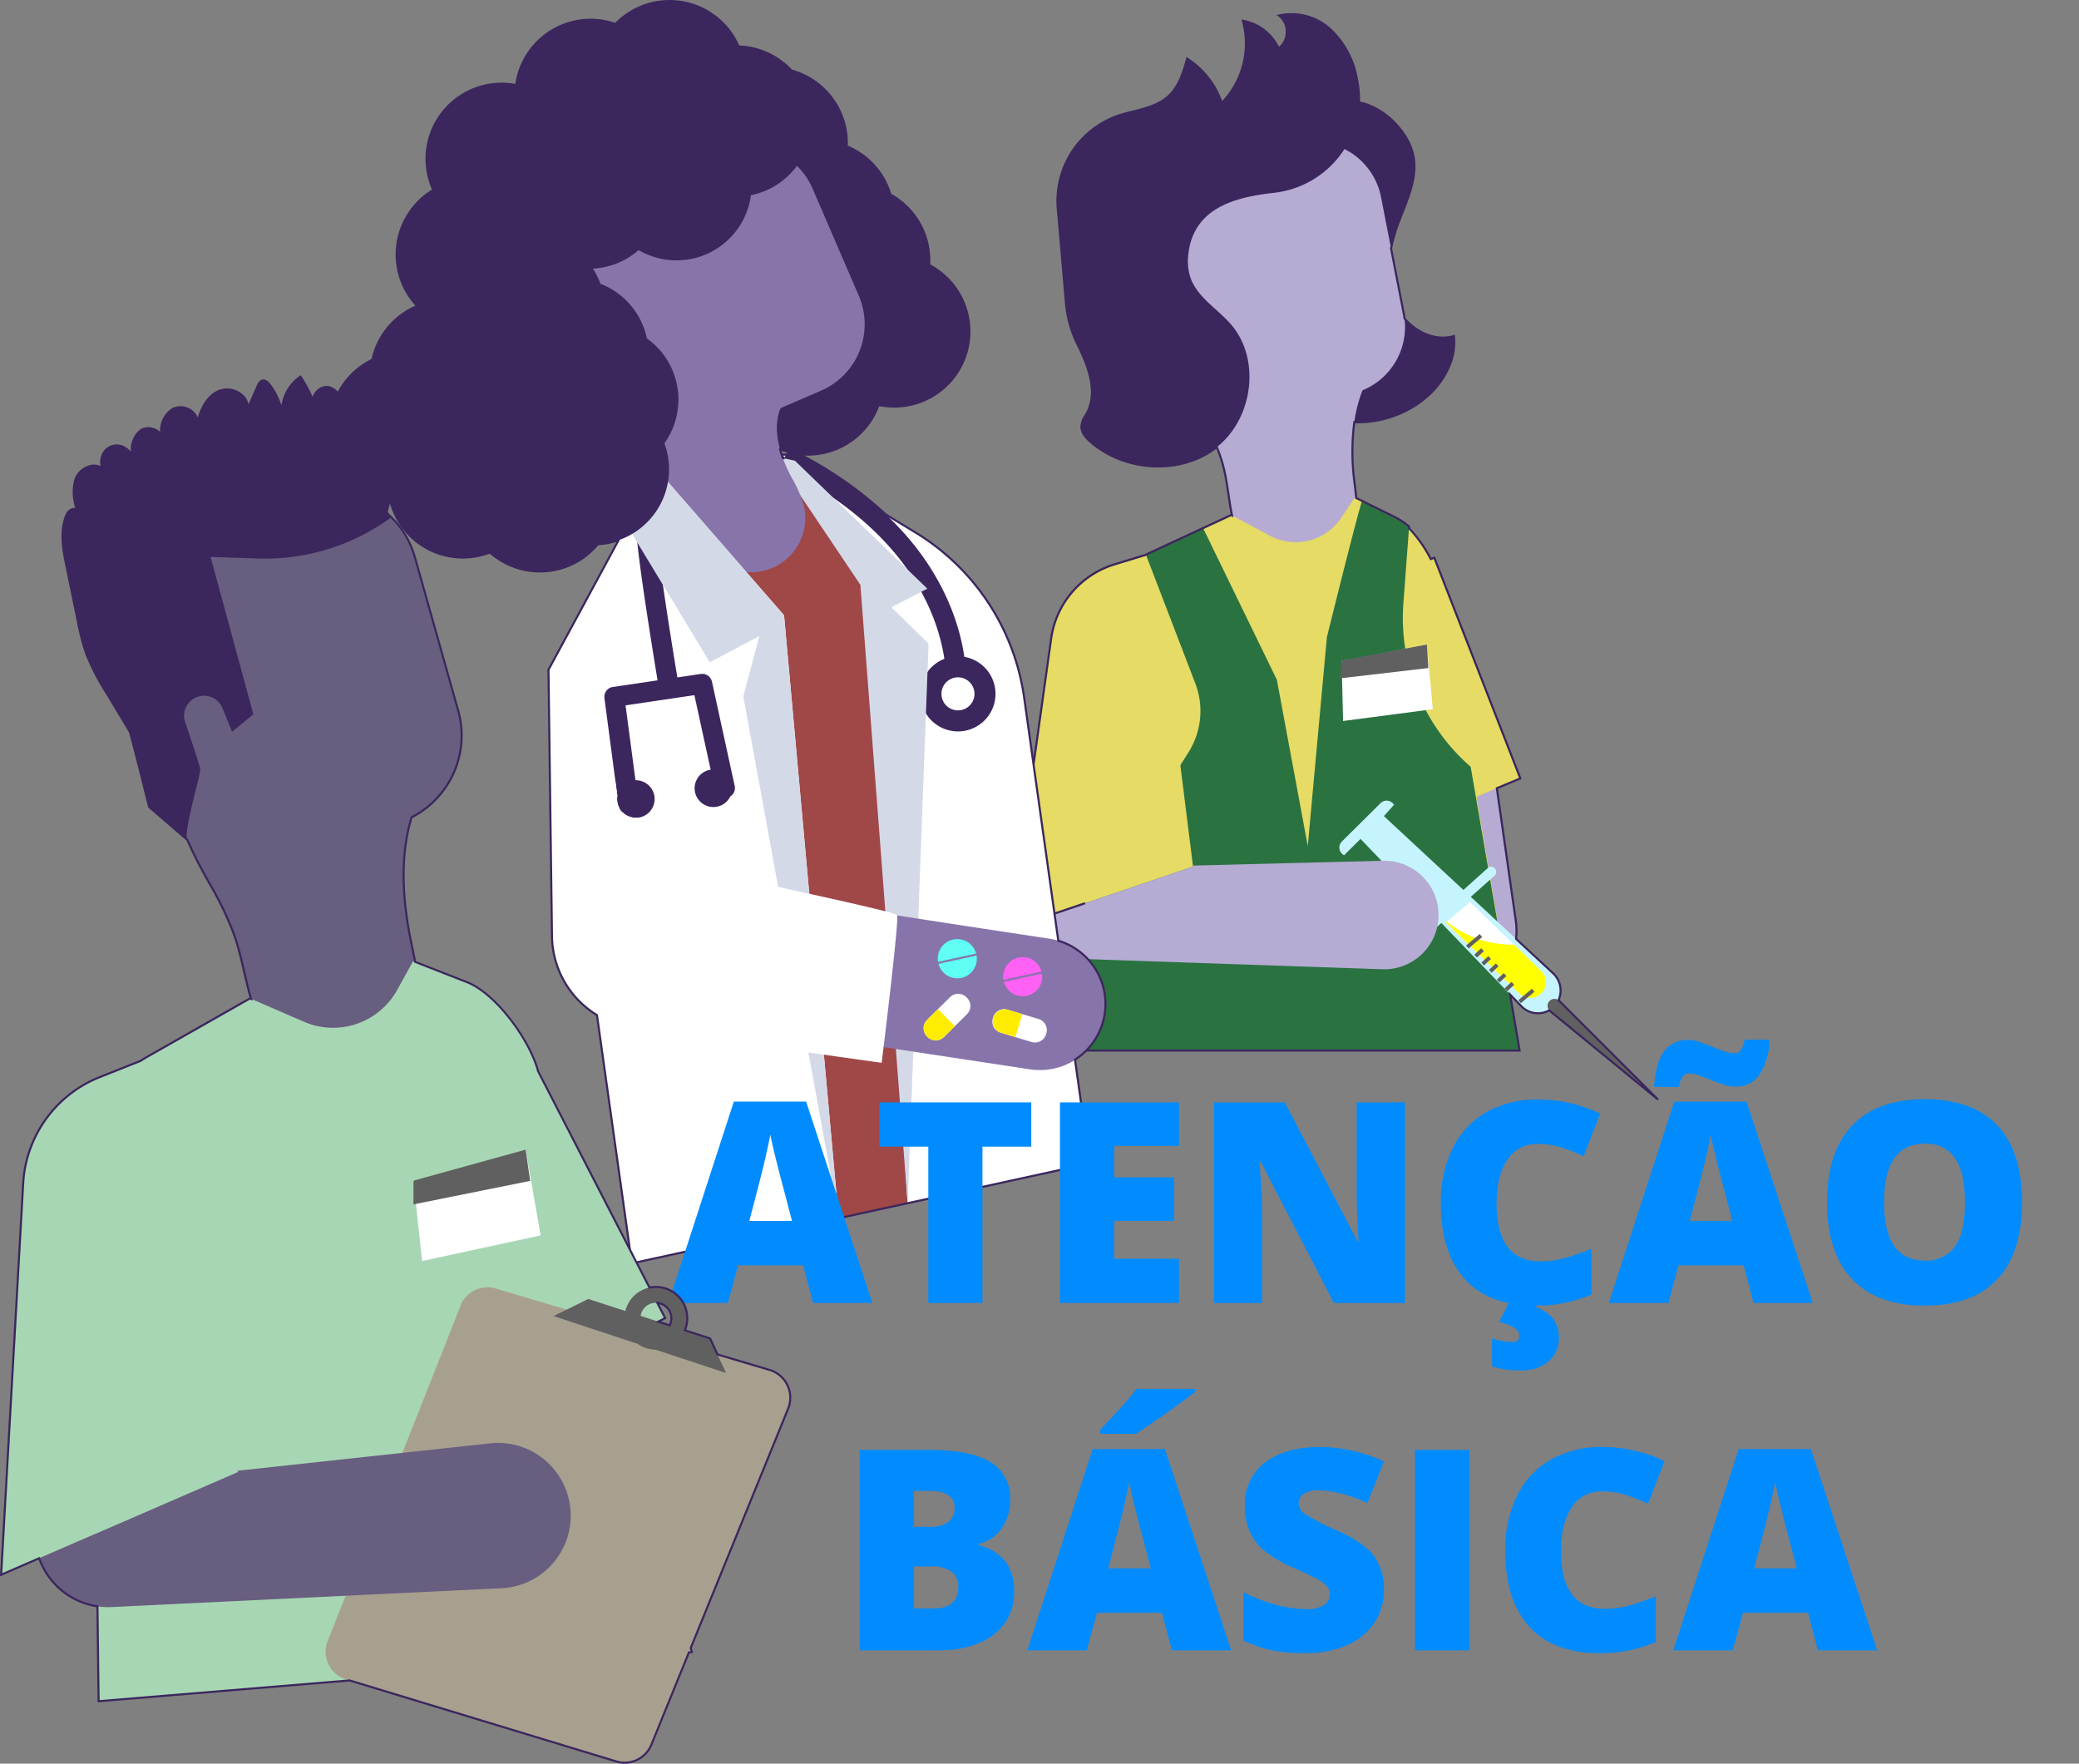 <svg id="Group_2772" data-name="Group 2772" xmlns="http://www.w3.org/2000/svg" xmlns:xlink="http://www.w3.org/1999/xlink" width="377.543" height="320.251" viewBox="0 0 377.543 320.251">
  <rect x="0" y="0" width="377.543" height="320.251" fill="#808080" stroke="none"/>
  <defs>
    <clipPath id="clip-path">
      <path id="Path_20843" data-name="Path 20843" d="M0,0H377.543V320.251H0Z" fill="none"/>
    </clipPath>
    <clipPath id="clip-path-2">
      <rect id="Rectangle_2400" data-name="Rectangle 2400" width="377.543" height="320.251" fill="none"/>
    </clipPath>
  </defs>
  <g id="Group_2768" data-name="Group 2768">
    <g id="Mask_Group_2248" data-name="Mask Group 2248" clip-path="url(#clip-path)">
      <path id="Path_19767" data-name="Path 19767" d="M691.587,361.29l4.382,30.674a12.733,12.733,0,0,1-11.288,14.509c-1.094.106-1.824.039-1.91-.3-.4-1.6-8.014-45.68-8.014-45.68Z" transform="translate(-420.706 -224.761)" fill="#b5abd3"/>
      <path id="Path_19768" data-name="Path 19768" d="M683.2,312.773l8.949-3.74-15.627-40.07-9.216,3.606Z" transform="translate(-416.061 -167.696)" fill="#e5db65"/>
      <path id="Path_19769" data-name="Path 19769" d="M623.735,59.078c.708,4-1.226,7.921-2.657,11.723-1.686,4.479-2.71,9.5-1.131,14.016s6.511,8.107,11.11,6.785a10.847,10.847,0,0,1-.888,5.552c-2.626,6.235-9.534,10.023-16.3,10.09s-13.258-3.113-18.337-7.582a20.11,20.11,0,0,1-6-8.131,20.883,20.883,0,0,1-.547-9.793,47.183,47.183,0,0,1,13.663-26.774c2.959-2.936,6.65-6.666,11.214-5.787,4.48.863,9.076,5.421,9.869,9.9" transform="translate(-367.029 -30.579)" fill="#3b265d"/>
      <path id="Path_19770" data-name="Path 19770" d="M601.33,99.654l-4.132-21.2a12.421,12.421,0,0,0-14.568-9.816l-17,3.314a12.421,12.421,0,0,0-9.816,14.568l4.132,21.2a12.359,12.359,0,0,0,3.351,6.347q.6,1.723,1.3,3.4c1.42,3.365,3.153,6.627,4.028,10.173,1.41,5.717.92,12.687,5.554,16.32,3.23,2.532,7.939,2.318,11.7.685a11.274,11.274,0,0,0,6.264-5.855c1.053-2.71.555-5.737.208-8.624-.667-5.542-.544-11.569,1.486-16.641a12.424,12.424,0,0,0,7.485-13.872" transform="translate(-346.402 -42.654)" fill="#b5abd3"/>
      <path id="Path_19771" data-name="Path 19771" d="M564.34,18.2a15.959,15.959,0,0,0-4.755-8.67,10.447,10.447,0,0,0-9.329-2.5,3.792,3.792,0,0,1-.075,5.944,8.917,8.917,0,0,0-6.492-5,15.572,15.572,0,0,1-3.839,14.936,15.127,15.127,0,0,0-6.268-8.054c-.7,2.442-1.468,5.01-3.319,6.749-2.18,2.048-5.354,2.5-8.234,3.3l-.081.023a16.367,16.367,0,0,0-11.861,17.167l1.536,17.727c.169,3.354,1.912,6.388,3.217,9.483s2.168,6.744.623,9.725a6.525,6.525,0,0,0-1.081,2.529,4.012,4.012,0,0,0,1.764,2.992c6.319,5.369,16.467,5.946,22.932.755s7.894-15.858,2.5-22.157c-2.433-2.843-6.032-4.86-7.336-8.368a9.4,9.4,0,0,1-.473-4.148c.819-8.7,8.5-10.647,15.7-11.43A17.511,17.511,0,0,0,564.417,26.01a18.477,18.477,0,0,0-.078-7.813" transform="translate(-317.997 -4.204)" fill="#3b265d"/>
      <path id="Path_19772" data-name="Path 19772" d="M585.049,256.035c-.781-4.177-4.786-10.852-8.6-12.721l-7.025-3.441-2.479,3.719A9.927,9.927,0,0,1,554,246.835l-7.013-3.757-14.6,6.764a14.249,14.249,0,0,0-8.209,11.745c-1.822,21.8-5.512,78.728-5.512,78.728h80.674Z" transform="translate(-323.385 -149.559)" fill="#e5db65"/>
      <path id="Path_19773" data-name="Path 19773" d="M521.262,302.518c-1.38,20.1-2.595,38.843-2.595,38.843h80.674l-8.883-51.522h0a35.829,35.829,0,0,1-12.219-29.7l1.038-13.909a13.431,13.431,0,0,0-2.829-1.867l-5.735-2.809c-1.378,4.576-6.366,24.746-6.366,24.746l-3.473,37.933-5.61-30.186-13.4-27.546-9.476,4.391c-.305.142-.6.294-.9.456l8.963,23.345a14.024,14.024,0,0,1-1.235,12.515l-5.47,8.662a14.028,14.028,0,0,1-10.476,6.468c-.7.069-1.38.133-2.011.185" transform="translate(-323.385 -150.605)" fill="#2b7241"/>
      <path id="Path_19774" data-name="Path 19774" d="M647.087,313.762c1.069,0,15.494-2.939,15.494-2.939l1.069,11.754-16.295,2.137Z" transform="translate(-403.454 -193.796)" fill="#fff"/>
      <path id="Path_19775" data-name="Path 19775" d="M646.645,313.761l15.494-2.939.267,4.274-16.028,1.87Z" transform="translate(-403.012 -193.795)" fill="#606060"/>
      <path id="Path_19776" data-name="Path 19776" d="M684.785,417.457l-30.7-28.514,1.852-2.076-.2-.22a1.558,1.558,0,0,0-2.252-.061l-7.027,6.962a1.558,1.558,0,0,0,.4,2.5l2.98-2.964,29.219,30.382a4.155,4.155,0,0,0,6.222-.262,4.237,4.237,0,0,0-.491-5.748" transform="translate(-402.771 -240.752)" fill="#c5f4ff"/>
      <path id="Path_19777" data-name="Path 19777" d="M748.529,482.075,766.464,500l-19.609-16.075a1.248,1.248,0,1,1,1.674-1.848" transform="translate(-465.37 -300.337)" fill="#606060"/>
      <path id="Path_19778" data-name="Path 19778" d="M674.785,432.524c2.729-2.449,13.016-11.676,15.976-14.331a.869.869,0,0,1,1.337.219l.055.1a.871.871,0,0,1-.178,1.083l-16.028,14.233a.871.871,0,0,1-1.16-1.3" transform="translate(-420.543 -260.602)" fill="#c5f4ff"/>
      <path id="Path_19779" data-name="Path 19779" d="M701.734,435l-4.4,3.715,13.377,12.918a2.843,2.843,0,0,0,3.955-4.085Z" transform="translate(-434.783 -271.217)" fill="#fff"/>
      <path id="Path_19780" data-name="Path 19780" d="M709.731,448.673a19.27,19.27,0,0,1-12.228-4.187l-.168.142,13.377,12.918a2.843,2.843,0,0,0,3.955-4.085Z" transform="translate(-434.783 -277.134)" fill="#ff0"/>
      <rect id="Rectangle_2392" data-name="Rectangle 2392" width="3.238" height="0.712" transform="matrix(0.766, -0.642, 0.642, 0.766, 275.717, 181.614)" fill="#606060"/>
      <rect id="Rectangle_2393" data-name="Rectangle 2393" width="3.238" height="0.712" transform="matrix(0.766, -0.642, 0.642, 0.766, 266.227, 171.682)" fill="#606060"/>
      <rect id="Rectangle_2394" data-name="Rectangle 2394" width="1.729" height="0.712" transform="matrix(0.732, -0.681, 0.681, 0.732, 273.222, 179.474)" fill="#606060"/>
      <rect id="Rectangle_2395" data-name="Rectangle 2395" width="1.729" height="0.712" transform="matrix(0.732, -0.681, 0.681, 0.732, 271.815, 177.883)" fill="#606060"/>
      <rect id="Rectangle_2396" data-name="Rectangle 2396" width="1.729" height="0.712" transform="matrix(0.732, -0.681, 0.681, 0.732, 270.382, 176.115)" fill="#606060"/>
      <rect id="Rectangle_2397" data-name="Rectangle 2397" width="1.729" height="0.712" transform="matrix(0.732, -0.681, 0.681, 0.732, 269.014, 174.788)" fill="#606060"/>
      <rect id="Rectangle_2398" data-name="Rectangle 2398" width="1.729" height="0.712" transform="matrix(0.732, -0.681, 0.681, 0.732, 267.721, 173.36)" fill="#606060"/>
      <path id="Path_19781" data-name="Path 19781" d="M516.566,292.131l-4.539-24.569-.883.269-4.849,1.477a16.429,16.429,0,0,0-11.484,13.442l-7.363,52.657,33.125-11.22Z" transform="translate(-303.92 -166.823)" fill="#e5db65"/>
      <path id="Path_19782" data-name="Path 19782" d="M529.362,416l.023.187-27.8,9.418a9.952,9.952,0,0,0,9.278,7.4l52.932,1.818a9.854,9.854,0,1,0,.088-19.7Z" transform="translate(-312.732 -258.825)" fill="#b5abd3"/>
      <path id="Path_19783" data-name="Path 19783" d="M604.517,203.7l-19.609-16.075c-.023-.02-.044-.04-.063-.059a4.335,4.335,0,0,1-5.157-.827l-1.628-1.693,1.66,9.792h-81.1L499.732,178a10.083,10.083,0,0,1-7.468-7.087l-5.421,1.836,7.405-52.96a16.673,16.673,0,0,1,11.616-13.6l5.713-1.74c.306-.169.6-.317.89-.452l14.562-6.748c-.229-1.156-.407-2.357-.579-3.521-.238-1.608-.484-3.272-.864-4.811a28.229,28.229,0,0,0-1.151-3.546c-6.429,4.9-16.418,4.48-22.864-1-.817-.694-1.9-1.776-1.829-3.145a4.559,4.559,0,0,1,.775-2.021c.112-.195.225-.389.326-.585,1.245-2.4,1.034-5.621-.629-9.565-.277-.658-.58-1.325-.873-1.971a21.29,21.29,0,0,1-2.358-7.575L495.445,41.8a16.569,16.569,0,0,1,12-17.364l.063-.018c.562-.157,1.117-.3,1.674-.437,2.344-.59,4.767-1.2,6.5-2.828,1.866-1.753,2.643-4.476,3.267-6.663l.068-.241.213.134a15.427,15.427,0,0,1,6.247,7.86,15.291,15.291,0,0,0,3.578-14.532l-.082-.288.295.05a9.066,9.066,0,0,1,6.534,4.9,3.427,3.427,0,0,0,1.213-2.67,3.373,3.373,0,0,0-1.32-2.834l-.329-.233.39-.1a10.6,10.6,0,0,1,9.5,2.54,16.212,16.212,0,0,1,4.814,8.772,19.953,19.953,0,0,1,.456,4.481c4.586.942,9.108,5.509,9.909,10.032.615,3.469-.724,6.868-2.019,10.155-.22.558-.439,1.114-.647,1.667a32.882,32.882,0,0,0-1.427,4.807l2.314,11.87c.047.241.088.5.126.8,2.45,2.744,5.792,3.924,8.738,3.078l.21-.06.028.217a11.045,11.045,0,0,1-.9,5.649c-2.5,5.938-9.274,10.134-16.47,10.206-.247,0-.492,0-.738-.012a41.816,41.816,0,0,0,.036,10.651l.082.665c.088.706.178,1.436.244,2.159l6.678,3.271c.128.063.256.131.384.2a13.677,13.677,0,0,1,2.485,1.689l.072.062-.022.3a24.4,24.4,0,0,1,3.846,5.443l.659-.258,15.762,40.417-4.3,1.8,3.42,23.938a13.078,13.078,0,0,1,.058,3.231l6.634,6.161a4.5,4.5,0,0,1,1.11,5l.036.032,17.94,17.928ZM584.925,187.09l.1.115a1.4,1.4,0,0,0,.125.134L601.8,200.985l-15.228-15.218a.854.854,0,0,0-.082-.064l-.163-.122.065-.139a4.11,4.11,0,0,0-.963-4.706l-6.773-6.29.01-.095a12.679,12.679,0,0,0-.046-3.23L575.158,146.9l4.232-1.769L563.9,105.4l-.622.244-.078-.15a24.015,24.015,0,0,0-3.919-5.565l-.059-.061.02-.275a13.34,13.34,0,0,0-2.349-1.583c-.126-.072-.247-.137-.369-.2l-6.869-3.364-.009-.106c-.066-.752-.16-1.514-.251-2.252l-.082-.666a41.974,41.974,0,0,1-.012-10.916l.024-.167.262.008c.265.009.528.018.8.015,7.051-.07,13.682-4.172,16.127-9.975a10.8,10.8,0,0,0,.9-5.24c-3.048.775-6.457-.472-8.949-3.291l-.038-.043-.007-.058c-.039-.311-.082-.584-.131-.832l-2.328-11.944.008-.037a33.115,33.115,0,0,1,1.451-4.9c.209-.555.428-1.113.649-1.672,1.275-3.238,2.594-6.587,2-9.951-.769-4.345-5.311-8.9-9.72-9.749l-.156-.03-.041-.166a19.515,19.515,0,0,0-.444-4.553,15.843,15.843,0,0,0-4.7-8.569,10.3,10.3,0,0,0-8.789-2.546,3.834,3.834,0,0,1,1.172,2.9,3.748,3.748,0,0,1-1.558,3.107l-.184.124-.092-.2A8.686,8.686,0,0,0,529.5,7.9a15.673,15.673,0,0,1-3.967,14.828l-.217.219-.1-.294a15.04,15.04,0,0,0-5.977-7.816c-.625,2.188-1.429,4.832-3.3,6.59-1.8,1.7-4.277,2.318-6.667,2.919-.553.139-1.1.278-1.646.429l-.079.023A16.192,16.192,0,0,0,495.82,41.768L497.357,59.5a21.025,21.025,0,0,0,2.326,7.446c.294.648.6,1.318.877,1.98,1.707,4.052,1.915,7.378.616,9.885-.1.2-.22.4-.335.6a4.22,4.22,0,0,0-.725,1.851c-.044.916.495,1.818,1.7,2.84,6.381,5.421,16.3,5.786,22.586.832l.2-.156.093.235a29.12,29.12,0,0,1,1.259,3.828c.384,1.557.632,3.229.872,4.846.185,1.247.376,2.536.627,3.759l.081.394-.4-.213-14.511,6.724c-.289.134-.578.281-.883.45l-.036.015-5.732,1.746a16.3,16.3,0,0,0-11.353,13.288L487.3,172.2l13.238-4.484.121.357L492.62,170.8a9.71,9.71,0,0,0,7.349,6.875l.159.034-1.1,16.756h80.25l-1.79-10.557,2.475,2.574a3.96,3.96,0,0,0,4.831.688Z" transform="translate(-303.542 -3.893)" fill="#3b265d"/>
      <path id="Path_19784" data-name="Path 19784" d="M310.28,229.473l-9.158,27.118,38.931,104.272,23.18-5.056-4.468-112.626L330.3,223.991l-1.262,7.912a5.582,5.582,0,0,1-8.715,4.392Z" transform="translate(-187.747 -139.657)" fill="#a04747"/>
      <path id="Path_19785" data-name="Path 19785" d="M293.233,338.985l14.935.65,1.065,15.119-8.013,6.772-6.529-9.461Z" transform="translate(-182.829 -211.355)" fill="#d4d9e8"/>
      <path id="Path_19786" data-name="Path 19786" d="M377.946,219.226l-1.124-.034,15.7,23.37,7.249,112.578,33.039-7.206-11.87-84.5A42.115,42.115,0,0,0,401.109,233.3Z" transform="translate(-234.946 -136.664)" fill="#fff"/>
      <path id="Path_19787" data-name="Path 19787" d="M409.541,259.886a1.82,1.82,0,0,1-2.2-1.657c-.493-7.512-3.785-15.268-9.269-21.837-4.745-5.684-11.237-10.706-19.295-14.924a1.818,1.818,0,1,1,1.687-3.221c8.483,4.442,15.347,9.762,20.4,15.815,5.974,7.156,9.563,15.654,10.106,23.929a1.819,1.819,0,0,1-1.424,1.9" transform="translate(-235.554 -135.945)" fill="#3b265d"/>
      <path id="Path_19788" data-name="Path 19788" d="M457.417,321.886A6.818,6.818,0,1,0,452.209,330a6.817,6.817,0,0,0,5.208-8.114" transform="translate(-276.791 -197.347)" fill="#3b265d"/>
      <path id="Path_19789" data-name="Path 19789" d="M460.01,329.023a3,3,0,1,0-2.292,3.57,3,3,0,0,0,2.292-3.57" transform="translate(-283.114 -203.671)" fill="#fff"/>
      <path id="Path_19790" data-name="Path 19790" d="M373.284,219.964l15.7,23.37,8.581,112.287,3.8-101.59-6.748-6.622,6.521-3.376L377.1,220.807Z" transform="translate(-232.74 -137.146)" fill="#d4d9e8"/>
      <path id="Path_19791" data-name="Path 19791" d="M382.322,135.623a13.635,13.635,0,1,1-16.228-10.416,13.635,13.635,0,0,1,16.228,10.416" transform="translate(-221.565 -77.868)" fill="#3b265d"/>
      <path id="Path_19792" data-name="Path 19792" d="M396.11,99.6a13.6,13.6,0,0,0-7-9.173,13.623,13.623,0,0,0-7.045-12.794,13.633,13.633,0,1,0-19.632,15.824,13.555,13.555,0,0,0,2.207,4.366c-.147.027-.293.052-.44.084a13.635,13.635,0,1,0,15.737,17.932A13.634,13.634,0,0,0,396.11,99.6" transform="translate(-220.385 -42.314)" fill="#3b265d"/>
      <path id="Path_19793" data-name="Path 19793" d="M362.965,43.472a13.635,13.635,0,1,1-16.228-10.416,13.635,13.635,0,0,1,16.228,10.416" transform="translate(-209.496 -20.413)" fill="#3b265d"/>
      <path id="Path_19794" data-name="Path 19794" d="M326.251,114.561l-15.407,6.646a13.13,13.13,0,0,1-17.257-6.855l-8.375-19.417a13.13,13.13,0,0,1,6.855-17.257l15.407-6.646a13.131,13.131,0,0,1,17.257,6.856L333.106,97.3a13.13,13.13,0,0,1-6.855,17.257" transform="translate(-177.155 -43.616)" fill="#8774aa"/>
      <path id="Path_19795" data-name="Path 19795" d="M333.692,154.934c-1-1.361-3.241-.346-4.177,1.061-2.676,4.022-1.086,9.459,1.15,13.741a24.093,24.093,0,0,1,2.324,5.216,9.849,9.849,0,0,1-13.781,11.268c-2.53-1.2-4.416-3.4-6.223-5.539l-7.633-9.033a25.6,25.6,0,0,1-4.187-6.054c-2.363-5.405-.752-11.636.937-17.288a36.18,36.18,0,0,1,3.464-8.7,12.483,12.483,0,0,1,7.119-5.772c4.3-1.135,8.981,1.046,11.771,4.5s3.963,7.958,4.415,12.378" transform="translate(-187.032 -83.256)" fill="#8774aa"/>
      <path id="Path_19796" data-name="Path 19796" d="M284.237,226.341l23.086,26.505,9.923,109.482-37.568,8.194L264.542,262.735Z" transform="translate(-164.94 -141.122)" fill="#fff"/>
      <path id="Path_19797" data-name="Path 19797" d="M308.984,279.141l-4.242.628c-1.869-11.278-3.746-23.847-3.708-25.971a1.818,1.818,0,0,0-2.661-2.117c-1.223.727-1.135,1.9-.6,6.246.281,2.306.728,5.483,1.326,9.441.84,5.55,1.75,11.118,2.049,12.933l-8.113,1.2a1.815,1.815,0,0,0-1.536,2.037l2.348,17.741a3.352,3.352,0,0,0,.3,2.068,1.8,1.8,0,0,0,.735.993,3.408,3.408,0,1,0,2.254-5.9l-1.8-13.6,12.5-1.851,2.953,13.538c-.075.011-.149.021-.224.037a3.409,3.409,0,1,0,3.789,4.82,1.814,1.814,0,0,0,.8-1.913l-4.126-18.917a1.818,1.818,0,0,0-2.043-1.411" transform="translate(-181.735 -156.762)" fill="#3b265d"/>
      <path id="Path_19798" data-name="Path 19798" d="M305.291,226.341l23.086,26.505L338.3,362.329l-17.316-94.752,2.912-10.962-9.011,4.756L298.309,234Z" transform="translate(-185.994 -141.122)" fill="#d4d9e8"/>
      <path id="Path_19799" data-name="Path 19799" d="M388.637,440.138c.865.22,18.236,2.864,30.6,4.734a11.99,11.99,0,1,1-3.592,23.709l-48.876-7.417Z" transform="translate(-228.676 -274.423)" fill="#8774aa"/>
      <path id="Path_19800" data-name="Path 19800" d="M459.287,455.558a3.54,3.54,0,0,0-6.91,1.507Z" transform="translate(-282.024 -282.407)" fill="#5ffff3"/>
      <path id="Path_19801" data-name="Path 19801" d="M452.663,462.339a3.54,3.54,0,0,0,6.91-1.507Z" transform="translate(-282.232 -287.325)" fill="#5ffff3"/>
      <path id="Path_19802" data-name="Path 19802" d="M490.835,464.246a3.54,3.54,0,0,0-6.91,1.507Z" transform="translate(-301.694 -287.823)" fill="#ff61f4"/>
      <path id="Path_19803" data-name="Path 19803" d="M484.211,471.026a3.541,3.541,0,0,0,6.91-1.507Z" transform="translate(-301.902 -292.741)" fill="#ff61f4"/>
      <path id="Path_19804" data-name="Path 19804" d="M446.08,487l.111.113a2.1,2.1,0,0,0,2.973.014l4.181-4.142a2.1,2.1,0,0,0,.014-2.973l-.112-.113a2.1,2.1,0,0,0-2.973-.014l-4.181,4.142A2.1,2.1,0,0,0,446.08,487" transform="translate(-277.747 -298.822)" fill="#fff"/>
      <path id="Path_19805" data-name="Path 19805" d="M448.141,486.645l-1.937,1.919a2.182,2.182,0,1,0,3.071,3.1l1.937-1.919Z" transform="translate(-277.802 -303.419)" fill="#ffec00"/>
      <path id="Path_19806" data-name="Path 19806" d="M478.782,488.188l-.046.152a2.1,2.1,0,0,0,1.407,2.619l5.636,1.7a2.1,2.1,0,0,0,2.619-1.407l.046-.152a2.1,2.1,0,0,0-1.407-2.619l-5.636-1.7a2.1,2.1,0,0,0-2.619,1.407" transform="translate(-298.432 -303.448)" fill="#fff"/>
      <path id="Path_19807" data-name="Path 19807" d="M484.121,487.621l-2.612-.786a2.182,2.182,0,0,0-1.257,4.178l2.611.786Z" transform="translate(-298.465 -303.48)" fill="#ffec00"/>
      <path id="Path_19808" data-name="Path 19808" d="M327.844,367.532c-.441-.741-42.261-9.484-42.261-9.484l-4.908-8.174a3.406,3.406,0,0,1-2.589-.9,1.8,1.8,0,0,1-.736-.993,3.431,3.431,0,0,1-.273-.774,3.4,3.4,0,0,1-.029-1.294l-.353-2.664L264.542,323l.637,48.346a17.106,17.106,0,0,0,15.831,16.833l44.037,6.2s3.238-26.106,2.8-26.847" transform="translate(-164.94 -201.39)" fill="#fff"/>
      <path id="Path_19809" data-name="Path 19809" d="M233.306,8.742a13.635,13.635,0,0,0-22.342-4.073,13.637,13.637,0,0,0-18.035,11.11,13.636,13.636,0,0,0-15.048,19.038,13.637,13.637,0,0,0-2.932,21.073,13.651,13.651,0,0,0-8.118,9.742A13.635,13.635,0,0,0,170.079,91.3a13.643,13.643,0,0,0,18.1,9.333,13.626,13.626,0,0,0,19.564-1.5,13.624,13.624,0,0,0,12.1-18.332,13.635,13.635,0,0,0-3.185-19.051c-.007-.032-.011-.064-.018-.1a13.62,13.62,0,0,0-8.41-9.813,13.51,13.51,0,0,0-1.373-2.758,13.739,13.739,0,0,0,2.233-.3,13.574,13.574,0,0,0,6.072-3.059,13.635,13.635,0,0,0,20.4-9.979c.086-.017.172-.03.258-.049a13.636,13.636,0,0,0-2.506-26.952" transform="translate(-99.193 -0.307)" fill="#3b265d"/>
      <path id="Path_19810" data-name="Path 19810" d="M213.635,229.588a.187.187,0,0,1-.206-.161l-6.318-44.993a17.214,17.214,0,0,1-8.183-14.472l-.637-48.346a.188.188,0,0,1,.023-.092L210.826,98.4c-.389.122-.775.224-1.152.306a13.935,13.935,0,0,1-2.157.294,13.678,13.678,0,0,1-7.653,4.637,13.877,13.877,0,0,1-12.043-3.1,13.969,13.969,0,0,1-1.909.561,14.285,14.285,0,0,1-1.514.245,13.761,13.761,0,0,1-14.787-10.2,13.823,13.823,0,0,1-3.26-25.958,13.814,13.814,0,0,1,7.962-9.681,13.825,13.825,0,0,1,3.012-21.08,13.912,13.912,0,0,1-.861-2.64,13.825,13.825,0,0,1,15.99-16.545A13.825,13.825,0,0,1,210.6,4.145a13.824,13.824,0,0,1,22.519,4.106,13.916,13.916,0,0,1,9.586,4.39A13.828,13.828,0,0,1,252.84,26.447a13.756,13.756,0,0,1,7.878,8.74A13.812,13.812,0,0,1,267.8,48a13.822,13.822,0,0,1-9.249,25.739,13.82,13.82,0,0,1-13.587,8.982,71.2,71.2,0,0,1,14.875,10.537l5.3,3.221a42.146,42.146,0,0,1,19.922,30.267l6.171,43.926A12.177,12.177,0,0,1,294.3,192.5l2.633,18.741a.188.188,0,0,1-.146.21l-83.13,18.131-.02,0M198.669,121.66l.636,48.3a16.84,16.84,0,0,0,8.079,14.2.19.19,0,0,1,.088.134l6.3,44.879,82.761-18.051-2.625-18.687a.188.188,0,0,1,.085-.185A11.8,11.8,0,0,0,291.009,171a.19.19,0,0,1-.133-.154L284.689,126.8a41.772,41.772,0,0,0-19.745-30l-5.318-3.232a.207.207,0,0,1-.031-.024,71.477,71.477,0,0,0-15.6-10.916.188.188,0,0,1,.109-.354,13.443,13.443,0,0,0,14.152-8.817.187.187,0,0,1,.216-.12,13.446,13.446,0,0,0,9.047-25.061.187.187,0,0,1-.1-.178,13.436,13.436,0,0,0-6.948-12.618.189.189,0,0,1-.09-.111,13.384,13.384,0,0,0-7.8-8.623.188.188,0,0,1-.117-.182,13.451,13.451,0,0,0-9.907-13.573.189.189,0,0,1-.088-.054,13.534,13.534,0,0,0-9.477-4.313.189.189,0,0,1-.168-.114,13.447,13.447,0,0,0-22.034-4.017.188.188,0,0,1-.2.047A13.449,13.449,0,0,0,192.8,15.5a.189.189,0,0,1-.223.16,13.448,13.448,0,0,0-15.744,16.058,13.517,13.517,0,0,0,.9,2.717.188.188,0,0,1-.075.24,13.449,13.449,0,0,0-2.892,20.782.188.188,0,0,1-.065.3,13.436,13.436,0,0,0-8.006,9.607.19.19,0,0,1-.1.13,13.447,13.447,0,0,0,3.2,25.313.187.187,0,0,1,.146.138,13.4,13.4,0,0,0,15.885,9.79,13.573,13.573,0,0,0,1.96-.585.189.189,0,0,1,.192.035,13.5,13.5,0,0,0,11.8,3.089,13.309,13.309,0,0,0,7.5-4.572.187.187,0,0,1,.135-.068,13.288,13.288,0,0,0,3.741-.734.187.187,0,0,1,.205.056.189.189,0,0,1,.022.212ZM241.236,83.4a.184.184,0,0,1-.061,0L241,83.361a.188.188,0,0,1-.136-.12q-.085-.232-.164-.466a.185.185,0,0,1-.005-.1.188.188,0,0,1-.057-.084c-.105-.321-.2-.648-.293-.97a.188.188,0,0,1,.252-.225,13.443,13.443,0,0,0,1.864.6.188.188,0,0,1,.01.363,1.616,1.616,0,0,0-.612.346.192.192,0,0,1-.131.047l-.614-.019.258.383a.188.188,0,0,1-.136.292m-.28-1.057.712.021a2.135,2.135,0,0,1,.2-.145c-.355-.1-.707-.215-1.052-.343q.069.234.143.466" transform="translate(-98.877 0)" fill="#3b265d"/>
      <path id="Path_20844" data-name="Path 20844" d="M26.272,0,24.479-6.823H12.65L10.808,0H0L11.878-36.557H25L37.03,0ZM22.437-14.892l-1.569-5.977q-.548-1.992-1.332-5.155T18.5-30.555q-.224,1.27-.884,4.184t-2.926,11.48ZM57.026,0H47.19V-28.364H38.3v-8.043H65.892v8.043H57.026ZM92.711,0H71.1V-36.407H92.711v7.894H80.933v5.728H91.84v7.894H80.933v6.873H92.711ZM133.75,0h-12.9l-13.3-25.649h-.224q.473,6.051.473,9.239V0H99.086V-36.407h12.85l13.248,25.3h.149q-.349-5.5-.349-8.84v-16.46h8.766Zm24.081-28.862a6.273,6.273,0,0,0-5.479,2.876q-1.967,2.876-1.967,7.931,0,10.509,7.994,10.509a16.371,16.371,0,0,0,4.682-.672,46.839,46.839,0,0,0,4.557-1.619v8.317A25.22,25.22,0,0,1,157.308.5q-8.243,0-12.638-4.781t-4.4-13.821A22.05,22.05,0,0,1,142.4-28.04a15.234,15.234,0,0,1,6.126-6.587,18.5,18.5,0,0,1,9.4-2.3,25.9,25.9,0,0,1,11.281,2.565L166.2-26.621a33.878,33.878,0,0,0-4.034-1.594A14.1,14.1,0,0,0,157.831-28.862Zm3.86,35.137a5.482,5.482,0,0,1-1.868,4.345,7.264,7.264,0,0,1-4.956,1.631,15.546,15.546,0,0,1-5.3-.722v-5.1a12.026,12.026,0,0,0,3.661.672q1.295,0,1.295-1.17A1.774,1.774,0,0,0,153.5,4.47a8.724,8.724,0,0,0-2.665-1.009L152.626,0h5.055l-.224.722a7.2,7.2,0,0,1,3.312,2.3A5.573,5.573,0,0,1,161.691,6.275ZM197.052,0l-1.793-6.823H183.431L181.588,0H170.78l11.878-36.557h13.124L207.81,0Zm-3.835-14.892-1.569-5.977q-.548-1.992-1.332-5.155t-1.033-4.532q-.224,1.27-.884,4.184t-2.926,11.48Zm.623-24.379a7.164,7.164,0,0,1-2.254-.374q-1.133-.374-2.229-.822t-2.129-.822a5.758,5.758,0,0,0-1.955-.374q-1.345,0-1.793,2.44H179q.274-4.358,1.793-6.437a5.2,5.2,0,0,1,4.482-2.079,6.136,6.136,0,0,1,2.017.374q1.071.374,2.167.822t2.167.822a6.135,6.135,0,0,0,2.017.374,1.318,1.318,0,0,0,1.146-.623,4.877,4.877,0,0,0,.647-1.818h4.532a12.192,12.192,0,0,1-1.843,6.338A5,5,0,0,1,193.84-39.271Zm51.971,21.018q0,9.189-4.507,13.97T228.105.5q-8.566,0-13.136-4.806t-4.57-14q0-9.089,4.545-13.883t13.211-4.794q8.691,0,13.173,4.756T245.811-18.253Zm-25.052,0q0,10.559,7.346,10.559a6.316,6.316,0,0,0,5.541-2.565q1.805-2.565,1.805-7.994,0-5.454-1.83-8.056a6.244,6.244,0,0,0-5.466-2.6Q220.759-28.912,220.759-18.253Z" transform="translate(121.387 236.58)" fill="#008cff"/>
    </g>
  </g>
  <path id="Path_20845" data-name="Path 20845" d="M3.935-36.407h12.7q7.421,0,11.019,2.2a7.471,7.471,0,0,1,3.6,6.861,8.676,8.676,0,0,1-1.569,5.229,7,7,0,0,1-4.134,2.789v.249a8.474,8.474,0,0,1,4.906,2.988,9.019,9.019,0,0,1,1.519,5.429,9.3,9.3,0,0,1-3.723,7.807Q24.529,0,18.1,0H3.935Zm9.836,13.97h2.963a5.355,5.355,0,0,0,3.275-.872,3.037,3.037,0,0,0,1.158-2.59q0-3.063-4.632-3.063H13.771Zm0,7.2V-7.6h3.461q4.607,0,4.607-3.885a3.341,3.341,0,0,0-1.233-2.789,5.674,5.674,0,0,0-3.573-.971ZM60.637,0,58.844-6.823H47.016L45.173,0H34.365L46.244-36.557H59.367L71.4,0ZM56.8-14.892l-1.569-5.977q-.548-1.992-1.332-5.155t-1.033-4.532q-.224,1.27-.884,4.184t-2.926,11.48ZM47.613-39.321v-.722q3.835-4.109,4.868-5.3t1.706-2.142H64.846v.523q-1.992,1.594-5.479,4.059t-5.279,3.586ZM99.136-11.057a10.74,10.74,0,0,1-1.718,6.014A11.252,11.252,0,0,1,92.462-.959,18.369,18.369,0,0,1,84.867.5a30.728,30.728,0,0,1-6.1-.51,22.65,22.65,0,0,1-5.13-1.781v-8.766A29.3,29.3,0,0,0,79.488-8.3a21.806,21.806,0,0,0,5.578.809,5.419,5.419,0,0,0,3.212-.76A2.335,2.335,0,0,0,89.3-10.21a2.151,2.151,0,0,0-.411-1.307,4.784,4.784,0,0,0-1.32-1.133q-.909-.573-4.844-2.341a23.238,23.238,0,0,1-5.342-3.138,9.633,9.633,0,0,1-2.64-3.486,11.572,11.572,0,0,1-.859-4.657,9.333,9.333,0,0,1,3.661-7.844q3.661-2.814,10.061-2.814a28.231,28.231,0,0,1,11.53,2.615l-3.013,7.6a21.835,21.835,0,0,0-8.815-2.341,4.594,4.594,0,0,0-2.789.672,2.034,2.034,0,0,0-.872,1.668A2.409,2.409,0,0,0,84.755-24.8a42.247,42.247,0,0,0,6.014,3.088q4.707,2.117,6.537,4.545A9.87,9.87,0,0,1,99.136-11.057ZM104.764,0V-36.407h9.886V0Zm33.967-28.862a6.273,6.273,0,0,0-5.479,2.876q-1.967,2.876-1.967,7.931,0,10.509,7.994,10.509a16.371,16.371,0,0,0,4.682-.672,46.839,46.839,0,0,0,4.557-1.619v8.317A25.22,25.22,0,0,1,138.208.5q-8.243,0-12.638-4.781t-4.4-13.821A22.05,22.05,0,0,1,123.3-28.04a15.234,15.234,0,0,1,6.126-6.587,18.5,18.5,0,0,1,9.4-2.3,25.9,25.9,0,0,1,11.281,2.565L147.1-26.621a33.878,33.878,0,0,0-4.034-1.594A14.1,14.1,0,0,0,138.731-28.862ZM177.952,0l-1.793-6.823H164.331L162.488,0H151.68l11.878-36.557h13.124L188.71,0Zm-3.835-14.892-1.569-5.977q-.548-1.992-1.332-5.155t-1.033-4.532q-.224,1.27-.884,4.184t-2.926,11.48Z" transform="translate(152.184 299.678)" fill="#008cff"/>
  <g id="Group_2770" data-name="Group 2770">
    <g id="Group_2769" data-name="Group 2769" clip-path="url(#clip-path-2)">
      <path id="Path_19811" data-name="Path 19811" d="M263.574,620.141l9.243,40.475a17.061,17.061,0,0,1-13.468,20.623c-1.449.262-2.431.253-2.584-.2-.712-2.1-15.751-60.111-15.751-60.111Z" transform="translate(-150.27 -386.653)" fill="#685e7f"/>
      <path id="Path_19812" data-name="Path 19812" d="M247.674,560.56l11.536-5.983L233.99,505.61l-11.984,3.023Z" transform="translate(-138.419 -315.244)" fill="#a7d6b4"/>
      <path id="Path_19813" data-name="Path 19813" d="M116.912,276.58l-7.86-27.847a16.643,16.643,0,0,0-20.538-11.5l-22.331,6.3a16.643,16.643,0,0,0-11.5,20.538l7.86,27.847a16.565,16.565,0,0,0,5.176,8.105q.988,2.234,2.114,4.4c2.268,4.336,4.943,8.5,6.5,13.139,2.515,7.477,2.633,16.839,9.221,21.177,4.593,3.025,10.857,2.217,15.7-.38,3.467-1.857,6.6-4.74,7.718-8.51,1.106-3.735.107-7.722-.676-11.538-1.5-7.328-2.005-15.389.145-22.386a16.647,16.647,0,0,0,8.461-19.351" transform="translate(-33.703 -147.523)" fill="#685e7f"/>
      <path id="Path_19814" data-name="Path 19814" d="M125.839,483.387c-1.5-5.491-7.591-13.961-12.893-16.035l-9.761-3.818-2.9,5.24a13.3,13.3,0,0,1-16.93,5.763L73.576,470.3,54.834,480.941a19.093,19.093,0,0,0-9.662,16.59c-.023,29.317.9,100.385.9,100.385L153.8,589Z" transform="translate(-28.164 -289.01)" fill="#a7d6b4"/>
      <path id="Path_19815" data-name="Path 19815" d="M199.436,560.069c1.427-.118,20.364-5.637,20.364-5.637l2.726,15.577L201,574.664Z" transform="translate(-124.347 -345.684)" fill="#fff"/>
      <path id="Path_19816" data-name="Path 19816" d="M199.432,560.068l20.364-5.637.829,5.678-21.2,4.269Z" transform="translate(-124.343 -345.684)" fill="#606060"/>
      <path id="Path_19817" data-name="Path 19817" d="M181.536,624.176c-4.885,12.495-18.793,47.481-24.121,60.877a5.256,5.256,0,0,0,3.358,6.973l49.039,14.89a5.258,5.258,0,0,0,6.4-3.049l24.83-61a5.257,5.257,0,0,0-3.371-7.021L187.93,621.052a5.256,5.256,0,0,0-6.395,3.124" transform="translate(-97.913 -387.084)" fill="#a8a08f"/>
      <path id="Path_19818" data-name="Path 19818" d="M285.508,632.038l12.844,4.242-2.9-6.272-4.585-1.488a5.691,5.691,0,1,0-10.793-3.5l-6.735-2.185-6.3,3.108,15.255,5.038A5.67,5.67,0,0,0,284.97,632c.181.02.36.03.539.034m.419-8.486a2.806,2.806,0,0,1,2.184,4.073l-5.275-1.712a2.809,2.809,0,0,1,3.091-2.361" transform="translate(-166.502 -386.971)" fill="#606060"/>
      <path id="Path_19819" data-name="Path 19819" d="M34.642,543.951l-8.777-32.306-1.149.457L18.4,514.61A22.015,22.015,0,0,0,4.555,533.829L.545,604.957l42.991-18.644Z" transform="translate(-0.34 -319.007)" fill="#a7d6b4"/>
      <path id="Path_19820" data-name="Path 19820" d="M54.921,700.915l.052.247L18.888,716.811h0A13.333,13.333,0,0,0,32.1,725.665l70.882-3.424a13.2,13.2,0,1,0-2.06-26.314Z" transform="translate(-11.777 -433.856)" fill="#685e7f"/>
      <path id="Path_19821" data-name="Path 19821" d="M89.818,191.92c-.424-.443-1.321-.443-1.535.132l-1.56-3.661-1.786.929a2.156,2.156,0,1,0-4.035-1.454c.3-1.758-.523-3.812-2.229-4.293a2.549,2.549,0,0,0-3.008,2.465,22.91,22.91,0,0,0-2.3-4.408A7.76,7.76,0,0,0,70.021,188a12.3,12.3,0,0,0-2.244-4.9c-.326-.428-.8-.878-1.325-.75-.438.107-.676.569-.858.982l-1.89,4.285c.59-2.468-2.787-4.4-5.119-3.406s-3.492,3.633-4.008,6.117c.586-2.133-2.439-3.9-4.379-2.839a4.854,4.854,0,0,0-2.124,4.764,2.751,2.751,0,0,0-3.715-.87c-1.523,1.052-1.825,3.217-1.46,5.032a2.912,2.912,0,1,0-5.441,1.935c-1.53-1.348-4.152-.111-4.9,1.785-.7,1.768-.3,3.744.187,5.6-.354-.311-1.424.075-1.737.728-1.412,2.942-.781,6.409-.122,9.6l2.023,9.813a42.541,42.541,0,0,0,1.576,6.1,42.554,42.554,0,0,0,3.7,7.136l4.236,7.051c1.7,6.406,3.462,13.584,3.462,13.584l6.945,5.995c-.826-1.1,2.411-11.849,2.332-12.794-.056-.674-1.762-5.722-2.739-8.57a3.624,3.624,0,0,1,6.787-2.536l1.736,4.278,3.864-3.177-7.762-28.563,8.624.283a38.718,38.718,0,0,0,24.117-7.438l-.774-1a38.661,38.661,0,0,0,1.348-12.6,2.644,2.644,0,0,0-.534-1.72" transform="translate(-18.8 -113.245)" fill="#3b265d"/>
      <path id="Path_19822" data-name="Path 19822" d="M143.166,364.251a5.458,5.458,0,0,0-3.357-2.863l-9.377-2.788-1.342-2.9-4.472-1.451a5.869,5.869,0,0,0-6.57-7.839L97.893,307.276l-.036-.136c-1.539-5.618-7.684-14.079-13.006-16.161l-9.312-3.643c-.169-.964-.371-1.934-.567-2.874l-.186-.894c-1.775-8.654-1.735-16.128.117-22.217a16.86,16.86,0,0,0,8.486-19.533l-7.86-27.847a16.733,16.733,0,0,0-4.831-7.835l-.288-.371a38.688,38.688,0,0,0,1.329-12.57,2.814,2.814,0,0,0-.585-1.839,1.309,1.309,0,0,0-1.172-.35.959.959,0,0,0-.459.227L68.016,187.7l-1.553.807a2.418,2.418,0,0,0-.178-1.492,2.2,2.2,0,0,0-3.2-1.074,2.578,2.578,0,0,0-.741.623,3.73,3.73,0,0,0-2.423-3.6,2.5,2.5,0,0,0-2.238.565,2.849,2.849,0,0,0-.922,1.34,22.909,22.909,0,0,0-2.045-3.772l-.105-.157-.156.106a7.912,7.912,0,0,0-3.345,5.369,12.534,12.534,0,0,0-1.985-3.851c-.508-.666-1.02-.942-1.52-.819-.567.139-.84.757-.986,1.089l-1.494,3.389a3.077,3.077,0,0,0-1.114-1.845,4.319,4.319,0,0,0-4.3-.762c-2.1.9-3.217,3.027-3.805,5a2.846,2.846,0,0,0-.94-1.259,3.433,3.433,0,0,0-3.658-.459,4.827,4.827,0,0,0-2.243,4.34,3,3,0,0,0-1.418-.774,2.741,2.741,0,0,0-2.2.339,4.6,4.6,0,0,0-1.673,4.051,3.31,3.31,0,0,0-1.046-.908,2.93,2.93,0,0,0-4.305,1.531,3.194,3.194,0,0,0-.151,1.962,2.756,2.756,0,0,0-1.913-.179,4.145,4.145,0,0,0-2.784,2.38,8.839,8.839,0,0,0,.092,5.377,1.274,1.274,0,0,0-.366.026,1.9,1.9,0,0,0-1.271.914c-1.5,3.123-.711,6.939-.137,9.724l2.024,9.813A42.862,42.862,0,0,0,15.5,231.62a42.8,42.8,0,0,0,3.712,7.168l4.223,7.028c1.677,6.325,3.436,13.484,3.454,13.555l.014.058,6.959,6.006c.667,1.506,1.374,2.976,2.1,4.369.606,1.158,1.251,2.323,1.875,3.45a59.444,59.444,0,0,1,4.616,9.662c.678,2.017,1.191,4.212,1.688,6.334.363,1.551.737,3.153,1.175,4.684L26.577,304.579c-.38.215-.764.453-1.144.7L18,308.24A22.277,22.277,0,0,0,4.028,327.623L.017,398.751l-.017.3,7-3.037A13.492,13.492,0,0,0,17.51,404.65c.122,10.266.21,17.072.21,17.072l0,.2,45.746-3.788,48.376,14.688a5.51,5.51,0,0,0,1.6.239,5.417,5.417,0,0,0,5.024-3.4l6.775-16.645.629-.052-.239-.9,17.666-43.4a5.457,5.457,0,0,0-.134-4.41m-17.9,47.73-.024.058.157.591-.411.034-6.862,16.86a5.047,5.047,0,0,1-6.168,2.939l-48.41-14.7-.034-.01-45.415,3.76c-.016-1.2-.1-7.706-.209-17.028l0-.16-.159-.024a13.118,13.118,0,0,1-10.436-8.6l-.068-.19L.41,398.468,4.4,327.644A21.9,21.9,0,0,1,18.134,308.59l7.456-2.964.035-.018c.378-.251.761-.488,1.138-.7l18.661-10.6.455.2-.113-.386c-.473-1.609-.87-3.31-1.255-4.955-.5-2.131-1.014-4.335-1.7-6.368a59.781,59.781,0,0,0-4.643-9.724c-.623-1.125-1.267-2.287-1.871-3.442-.731-1.4-1.44-2.873-2.109-4.385l-.018-.04-6.931-5.982c-.172-.7-1.848-7.5-3.448-13.529l-4.257-7.1a42.553,42.553,0,0,1-3.681-7.1,42.576,42.576,0,0,1-1.569-6.075L12.264,215.6c-.564-2.733-1.335-6.477.108-9.485a1.515,1.515,0,0,1,1.006-.708.556.556,0,0,1,.436.041l.462.405-.155-.594c-.454-1.744-.882-3.75-.194-5.484a3.753,3.753,0,0,1,2.521-2.153,2.262,2.262,0,0,1,2.083.44l.741.653-.449-.88a2.714,2.714,0,1,1,5.089-1.809l.369-.076c-.316-1.574-.144-3.786,1.383-4.84a2.564,2.564,0,0,1,3.442.8l.426.793-.072-.9c-.13-1.609.335-3.658,2.027-4.584a3.048,3.048,0,0,1,3.244.425,2.117,2.117,0,0,1,.91,1.982c-.017.077-.034.153-.049.229l.366.088a2.282,2.282,0,0,0,.052-.241c.474-2.125,1.524-4.759,3.849-5.753a3.928,3.928,0,0,1,3.912.7,2.472,2.472,0,0,1,.95,2.486l.355.12,1.89-4.285c.166-.378.374-.788.731-.875.427-.1.85.313,1.131.681a12.134,12.134,0,0,1,2.209,4.823l.372-.04a7.629,7.629,0,0,1,3.1-6.108,22.791,22.791,0,0,1,2.177,4.213l.472,1.2-.11-1.286a2.186,2.186,0,0,1,.874-1.775,2.124,2.124,0,0,1,1.9-.492c1.648.464,2.37,2.479,2.095,4.079l.367.082a2.048,2.048,0,0,1,.989-1.216,1.928,1.928,0,0,1,1.46-.206,2.068,2.068,0,0,1,1.235,2.745l-.243.508,2.106-1.095,1.666,3.908.165-.442a.51.51,0,0,1,.4-.309.933.933,0,0,1,.825.242,2.475,2.475,0,0,1,.482,1.6,38.31,38.31,0,0,1-1.341,12.538l-.025.091.426.544a16.411,16.411,0,0,1,4.744,7.683l7.861,27.847a16.482,16.482,0,0,1-8.366,19.132l-.071.036-.023.076c-1.894,6.163-1.945,13.726-.149,22.479l.186.9c.2.971.412,1.974.582,2.966l.018.1,9.51,3.72c5.224,2.043,11.263,10.374,12.779,15.908l.046.175L117.778,346.7l.066.128.14-.029a5.495,5.495,0,0,1,6.211,7.488l-.078.188,4.7,1.525,1.344,2.91,9.54,2.837a5.069,5.069,0,0,1,3.25,6.77Z" transform="translate(0 -112.812)" fill="#3b265d"/>
      <path id="Path_19823" data-name="Path 19823" d="M316.594,627.809l-.06,0-.339-.029,1.488,2.89-1.486.771,2.651.86.073-.143a3,3,0,0,0-2.328-4.345m2.267,3.275a2.6,2.6,0,0,1-.2.754l-1.486-.482,1.02-.53-1.335-2.591a2.625,2.625,0,0,1,2.005,2.849Z" transform="translate(-197.146 -391.413)" fill="#3b265d"/>
    </g>
  </g>
</svg>
